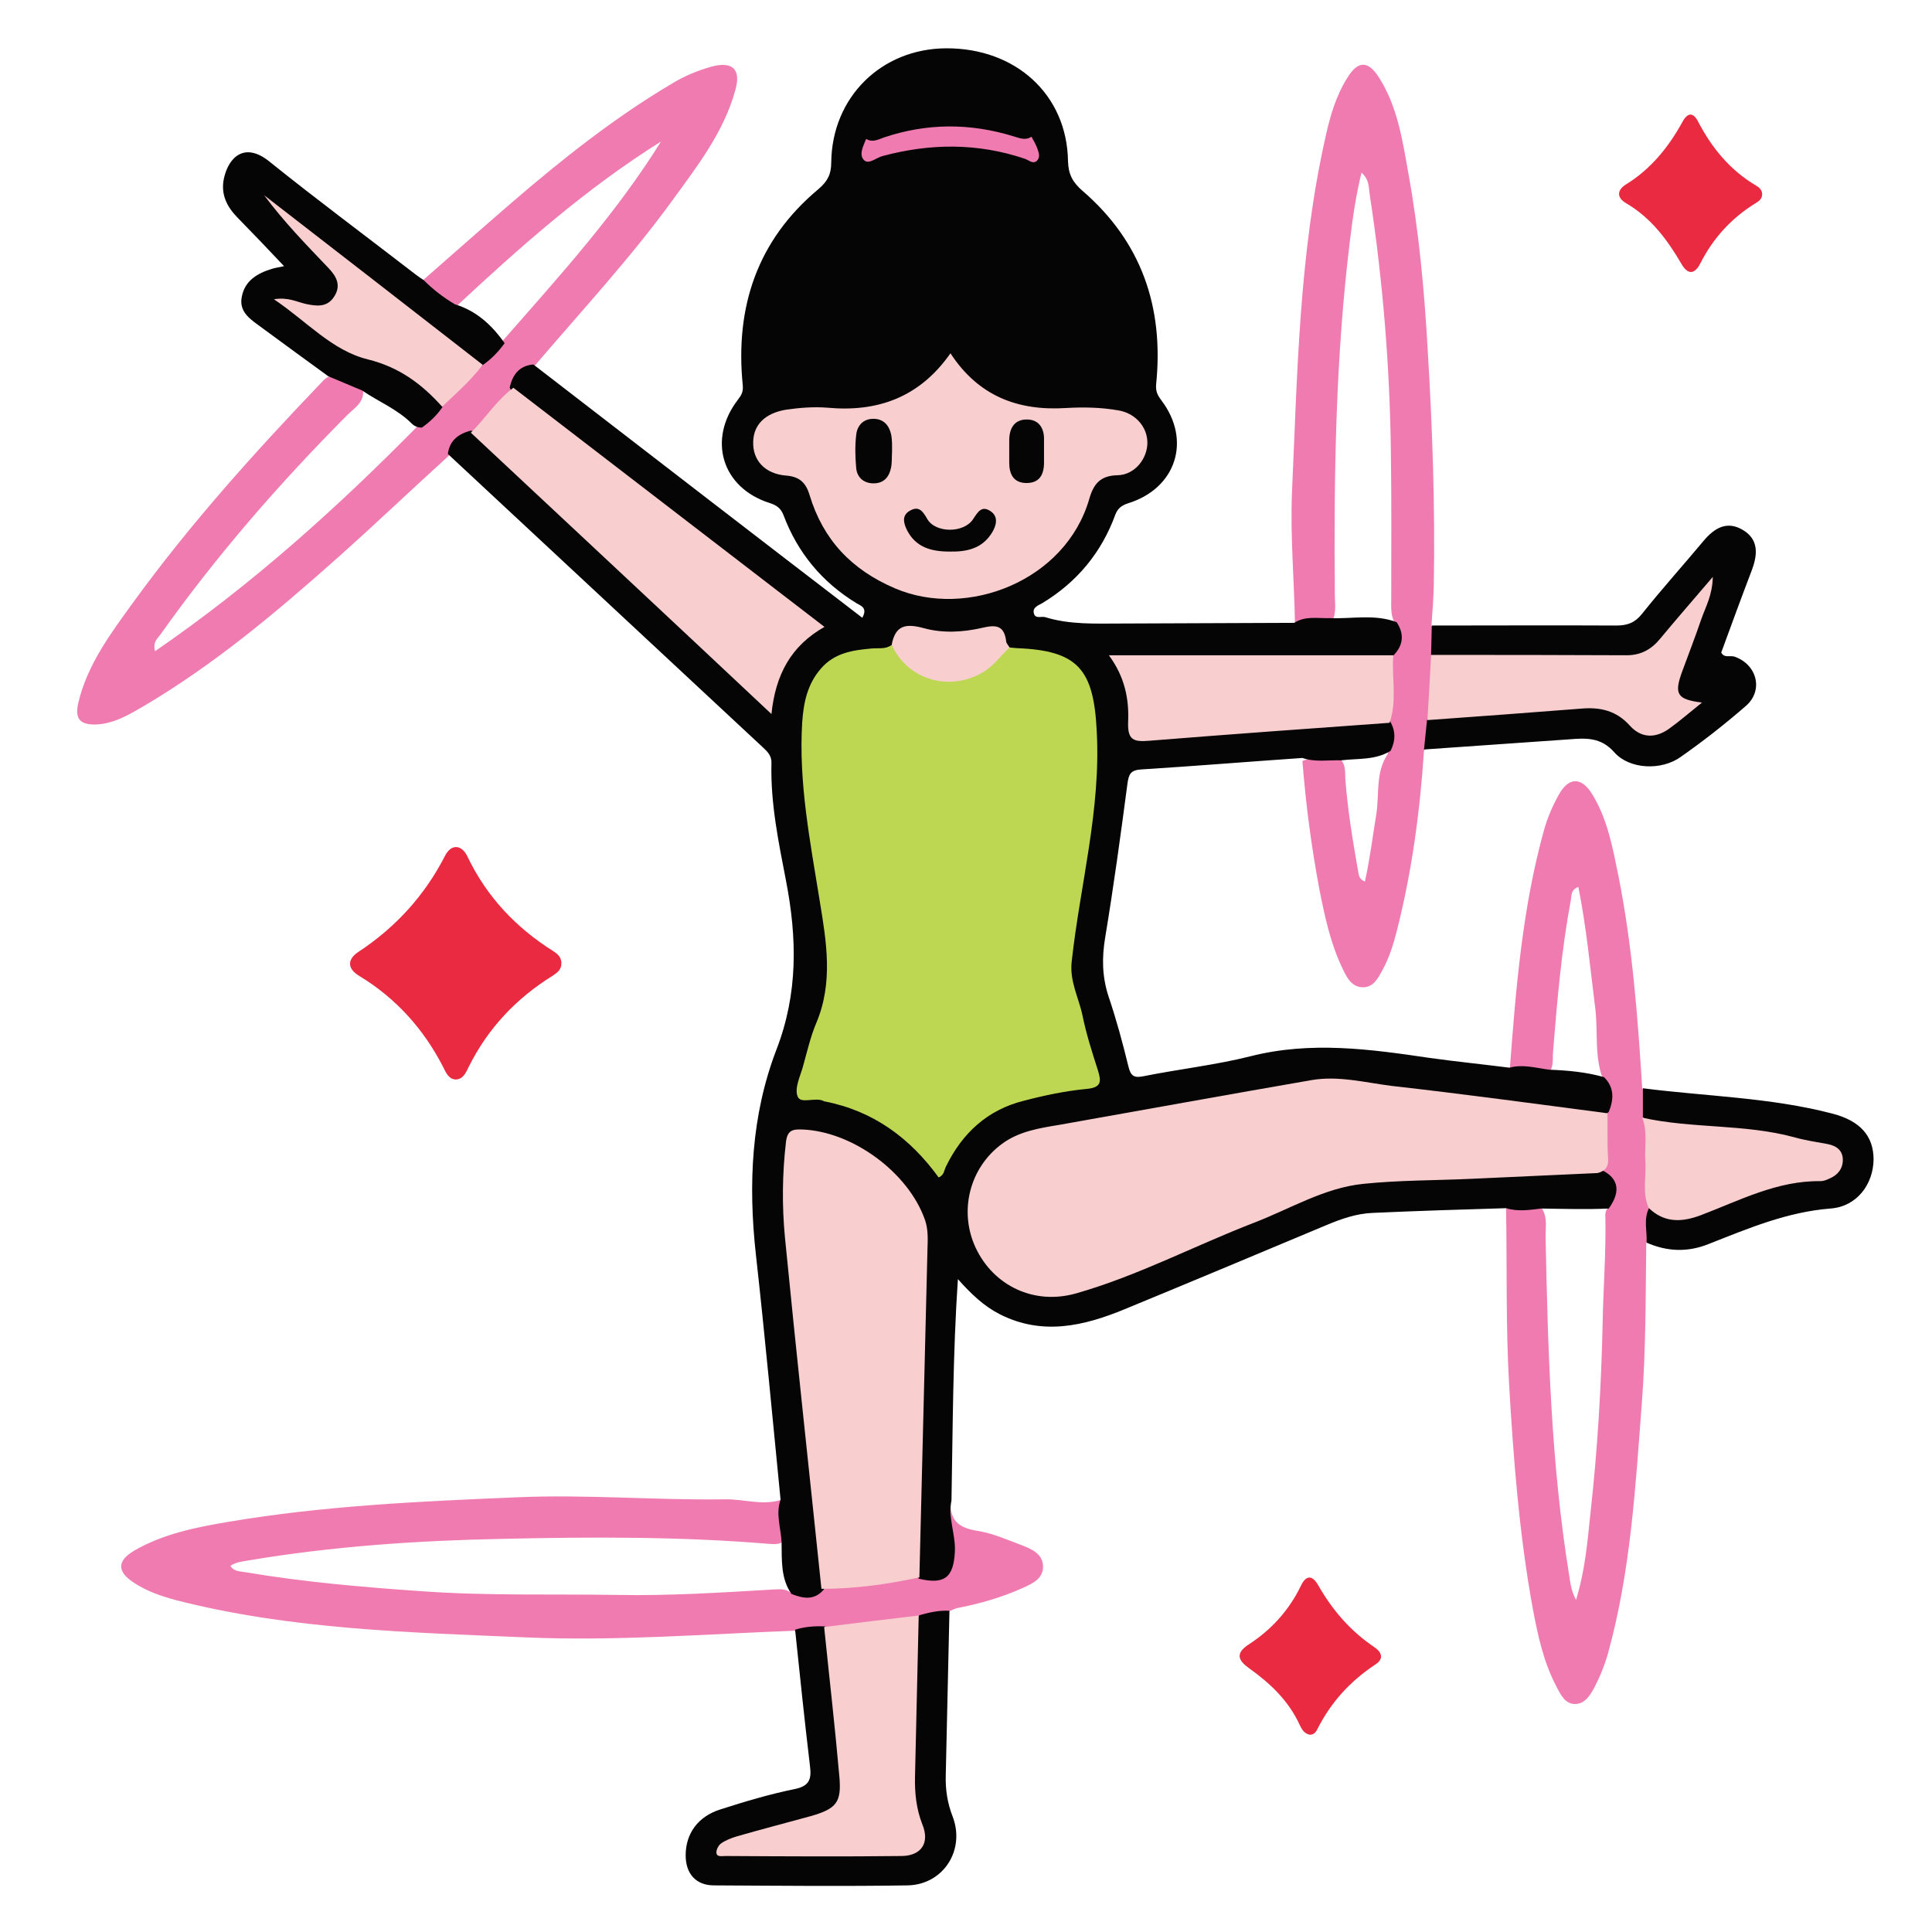 <?xml version="1.0" encoding="utf-8"?>
<!-- Generator: Adobe Illustrator 24.0.0, SVG Export Plug-In . SVG Version: 6.00 Build 0)  -->
<svg version="1.1" id="Layer_1" xmlns="http://www.w3.org/2000/svg" xmlns:xlink="http://www.w3.org/1999/xlink" x="0px" y="0px"
	 viewBox="0 0 572 572" style="enable-background:new 0 0 572 572;" xml:space="preserve">
<path style="fill:#EF7BB0;" d="M412.5,194c1.5-2.9,0.8-5.9,0.9-8.9c-1.8-2.4-1.5-5.3-1.5-8c0-14.3,0.1-28.6-0.1-42.8
	c-0.3-25.8-2.4-51.4-6.3-76.9c-0.3-1.9,0-4.1-2.4-6.3c-1.7,6.9-2.6,13.4-3.4,19.9c-4.3,34.8-4.8,69.8-4.5,104.9
	c0,3.1,0.7,6.4-1.5,9.1c-3.4,0-6.8,0-10.3,0c-0.2-13-1.4-25.9-0.9-38.9c1.6-35.4,2.1-71,10-105.8c1.3-5.9,3-11.8,6.3-17.1
	c3.2-5.3,6.2-5.4,9.5-0.2c5.4,8.5,6.9,18.3,8.6,27.9c3.2,17.5,4.8,35.1,5.8,52.8c1.4,23.1,2.2,46.2,1.8,69.4
	c-0.1,4.1-0.4,8.1-0.7,12.2c1.9,2.7,1.3,5.8,1.3,8.9c0.6,6.3-0.9,12.4-1.1,18.7c0,3.3,0.2,6.7-2.4,9.3c-1.2,18.1-3.6,36-8.1,53.6
	c-1,3.9-2.2,7.8-4.2,11.4c-1.3,2.4-2.7,5.2-5.9,5.1c-3.2-0.1-4.6-2.8-5.8-5.3c-3.6-7.4-5.3-15.3-6.9-23.3
	c-2.4-12.7-4.1-25.5-5.1-38.4c3.5-1.5,7.3-0.6,10.9-0.8c2,1.6,1.7,4,1.8,6.1c0.7,9.2,2.2,18.3,3.8,27.4c0.2,1,0.2,2.3,2,3
	c1.5-6.7,2.3-13.4,3.4-20.1c0.9-5.9-0.3-12.3,3.4-17.7c0.1-3,0.2-5.9,0.3-8.9C410.8,207.3,409.5,200.6,412.5,194z M152,114.8
	c1.8-2.5,3.8-4.7,6.3-6.5c13.8-16.2,28.3-31.8,40.8-49c7.4-10.2,15.2-20.2,18.6-32.6c1.8-6.3-0.9-8.7-7.3-6.9
	c-3.9,1.1-7.7,2.7-11.2,4.8c-17.1,10.1-32.6,22.4-47.6,35.3c-8.8,7.6-17.5,15.3-26.3,23c1.6,4.7,5.2,6.9,9.8,7.8
	c19-17.7,38.4-34.9,60.6-48.8c-13.3,21.4-30.2,40-46.7,58.8c-2.2,2.4-4.6,4.7-6.9,7c-4,4.1-8.1,8.2-12.2,12.2c-1.9,2-3.9,4-5.9,5.9
	c-24,24.4-49.4,47.3-78.1,67c-0.7-2.8,0.7-3.7,1.5-4.8c16.6-23.4,35.3-44.9,55.5-65.2c2-2,4.9-3.6,4.6-7.2c-2.7-3.2-6-4.9-10.4-4
	c-0.6,0.4-1.2,0.8-1.7,1.4c-19.9,20.8-39.1,42.1-56,65.4c-6.6,9.1-13.5,18.3-16.2,29.6c-1.1,4.8,0.4,6.6,5.2,6.5
	c5.2-0.2,9.6-2.8,13.9-5.3c21.1-12.4,39.6-28,57.8-44.2c11.1-9.9,21.8-20.1,32.8-30.1c1.8-2.5,3.8-4.8,6.5-6.5
	C145.4,125.3,148.5,119.9,152,114.8z M459.8,311.5c1.2-15.1,2.5-30.2,5.3-45.2c0.2-1.3,0-2.9,2.2-3.7c2.4,12,3.5,24,5,35.9
	c0.9,7.3-0.4,14.8,2.6,21.8c1.5,2.9,0.8,6.1,0.9,9.2c-1.3,1.9-1.5,4.1-1.4,6.3c0.2,3.9-0.2,7.7-1.4,11.4c6.6,1.7,3.1,6.6,3.2,10.3
	c-0.9,0.8-1,2-0.9,3.1c0.2,10.2-0.6,20.4-0.8,30.6c-0.4,18.9-1.5,37.8-3.6,56.6c-0.9,8.4-1.5,16.8-4.3,25.9
	c-1.6-3.1-1.7-5.5-2.1-7.8c-5.3-32.9-6.2-66-6.9-99.2c-0.1-3.3,0.8-6.7-1.6-9.6c-3.4-0.2-6.8-0.9-10.1,0.6
	c0.3,17.4-0.1,34.8,0.9,52.3c1.3,22.2,3,44.3,7,66.2c1.5,8,3.2,16,7.1,23.3c1.2,2.3,2.5,5,5.4,5c2.8,0,4.4-2.4,5.7-4.8
	c1.7-3.3,3.1-6.7,4.1-10.3c6.7-24.2,8.1-49.2,10-74.1c1.2-15.7,1.1-31.5,1.3-47.3c2.3-3.2,1-7,1.8-10.5c-0.9-8.9,0.7-17.8-1.3-26.7
	c-0.3-2.9,0.3-6-1.7-8.6c-1.3-21-2.9-42-7-62.7c-1.7-8.3-3.2-16.8-7.7-24.2c-3.2-5.3-7-5.4-10,0c-1.8,3.2-3.3,6.7-4.3,10.2
	c-6.5,23.3-8.4,47.2-10.2,71.1c3.5,1.7,7.3,1.1,10.9,1.6C460.2,316.4,459.6,313.9,459.8,311.5z M214.7,443.9
	c-20.6,0.3-41-1.5-61.7-0.6c-28.7,1.2-57.3,2.5-85.6,7.3c-9.4,1.6-19,3.5-27.5,8.4c-5.3,3.1-5.3,6.2-0.4,9.5
	c3.9,2.6,8.3,4.1,12.8,5.3c34.1,8.7,69.1,9.5,104,11c26.3,1.1,52.6-1,78.9-2c3,1.7,6.2,0.1,9.3,0.4c9.2-0.7,18.3-1.9,27.4-3.4
	c3-0.8,6.4-0.4,9-2.7c0.8-0.3,1.6-0.8,2.5-1c6.7-1.3,13.3-3.2,19.5-6c2.8-1.3,6.1-2.7,5.9-6.6c-0.2-3.4-3.2-4.8-6-5.9
	c-4.5-1.7-9-3.7-13.6-4.4c-5.5-0.9-8.2-3.2-7.5-8.9c-0.2,4.6-0.6,9.2-0.7,13.8c-0.1,8.5-0.1,8.5-8.8,9c-6.3-1.7-12.3,0.8-18.4,1.2
	c-3.5,0.2-7.4-0.3-10.6,2.2c-2.8,1.7-5.9,1-9,1.1c-1.6-1.3-3.4-1.1-5.3-1c-15.4,0.9-30.7,1.9-46.2,1.6c-19.3-0.3-38.6,0.3-57.9-1.1
	c-17.4-1.2-34.8-2.7-52-5.6c-1.6-0.3-3.4-0.1-4.6-1.9c1.6-1.1,3.5-1.3,5.3-1.6c24.9-4.2,50.1-5.9,75.4-6.4c26.3-0.6,52.7-0.7,79,1.5
	c1.7,0.1,3.4,0.2,4.6-1.3c-0.2-3.9-0.3-7.9-1.4-11.7C225.6,445.8,220.2,443.8,214.7,443.9z"/>
<path style="fill:#050505;" d="M445.9,357.7c-13.2,0.4-26.3,0.8-39.5,1.4c-4.9,0.2-9.4,1.8-13.9,3.7c-19.8,8.3-39.6,16.6-59.5,24.8
	c-12.1,5-24.4,7.9-37,1.5c-4.7-2.4-8.4-5.9-12.4-10.4c-1.5,22.3-1.5,43.9-1.9,65.5c-1.1,5.2,1.3,10.2,1,15.3
	c-0.4,7.6-3.1,9.7-10.7,7.9c-3.1-6.9-1.5-14.2-1.2-21.3c0.2-4.2,0.8-8.5,0.7-12.8c-0.8-21,0.5-41.9,1.4-62.9
	c0.7-15.8-17.7-33-33.9-34c-3.9-0.3-4.7,2.3-5,5.2c-0.7,8.1-0.9,16.3,0,24.5c3.4,33.2,6.7,66.5,10.4,99.6c0.2,1.7,0.2,3.3-0.5,4.9
	c-2.8,3.3-6.1,2.7-9.6,1.3c-3.2-4.7-2.8-10-2.9-15.3c-0.2-4.2-1.8-8.4-0.3-12.6c-2.4-24.2-4.6-48.3-7.3-72.5
	c-2.3-20.8-1.4-41.3,6.1-60.8c6.4-16.6,6.1-33,2.8-50c-2.2-11.4-4.6-22.9-4.3-34.7c0.1-2.2-1.1-3.4-2.5-4.7
	c-31.1-29-62.2-57.9-93.3-86.9c0.5-4,3.1-5.9,6.7-6.9c1.6,0.2,2.7,1.2,3.8,2.2c12.8,12.7,26.2,24.6,39.3,36.9
	c14.6,13.7,29,27.6,44.4,41.4c1.7-6.8,3.6-12.9,8.1-17.8c1.7-1.8,5.5-2.6,4.9-5.3c-0.5-2.5-3.8-3.8-6-5.5
	c-26.5-20.3-52.9-40.8-79.5-61.1c-1.3-1-2.8-1.9-3.4-3.6c0.9-3.8,2.8-6.4,7-6.8c32.4,25,64.8,50,97.4,75c1.6-2.9-0.3-3.5-1.7-4.3
	c-10.2-6.2-17.4-14.9-21.6-26c-0.8-2.1-2-3-4.2-3.7c-14.1-4.5-18.4-18.8-9.3-30.6c1-1.3,1.6-2.3,1.4-4.3c-2.3-23.1,4.3-42.9,22.4-58
	c2.7-2.3,3.8-4.4,3.8-7.9c0.2-19.3,14.8-33.7,34-33.8c20.6-0.1,35.8,13.7,36.1,33.4c0.1,3.9,1.4,6.3,4.3,8.8
	c17.5,15.1,24.1,34.5,21.8,57.2c-0.2,2.2,0.4,3.3,1.6,4.9c8.9,11.8,4.3,26-9.9,30.4c-2.1,0.7-3.1,1.6-3.8,3.4
	c-4.1,11.2-11.3,19.9-21.5,26.1c-1.2,0.7-3.1,1.3-2.6,3.1c0.4,1.7,2.2,0.8,3.3,1.1c7.4,2.3,15,1.9,22.6,1.9
	c17.1-0.1,34.2-0.1,51.2-0.2c3.2-2.1,6.8-1.3,10.3-1.4c6.7,0.3,13.4-1.3,20,1.2c2.3,3.5,2,6.8-0.9,9.8c-2.7,1.5-5.8,1.2-8.7,1.2
	c-21.9,0-43.7,0-65.6,0c-6.1,0-6.1,0.1-4.5,5.9c1.1,3.9,1.4,8,2,12c0.5,3,1.9,4,4.9,3.7c20.9-1.5,41.7-2.9,62.6-4.6
	c2.8-0.2,5.6-0.7,8.1,1.1c1.9,3,1.8,6,0.3,9c-4.5,2.8-9.7,2.2-14.6,2.8c-3.9-0.1-7.8,0.6-11.5-0.7c-15.9,1.1-31.8,2.4-47.7,3.4
	c-3.1,0.2-3.7,1.3-4.1,4.2c-2,15.2-4.1,30.5-6.6,45.6c-1,6-0.9,11.6,1,17.4c2.3,6.8,4.2,13.8,5.9,20.8c0.7,2.9,1.8,3.4,4.6,2.8
	c10.5-2.1,21.3-3.3,31.6-5.9c17.8-4.5,35.3-2.1,52.9,0.5c7.9,1.1,15.8,1.9,23.7,2.9c4-1.1,7.9,0.1,11.8,0.6
	c5.5,0.2,10.9,0.7,16.2,2.2c3.1,3.1,2.9,6.6,1.4,10.3c-2.1,1.9-4.6,0.9-6.9,0.7c-20.8-2.6-41.6-5.2-62.4-8.1
	c-9.2-1.3-18.3-1.6-27.6,0.2c-22.2,4.3-44.6,7.9-66.8,12.2c-2.6,0.5-5.1,1-7.6,1.8c-12.1,3.6-18.7,13.9-16.8,25.9
	c1.9,11.9,11.1,19.5,23.4,19.5c4.9,0,9.5-1.2,14.1-2.9c14.2-5.6,28.2-11.6,42.2-17.5c16.3-6.8,32.1-13.9,50.6-13.5
	c18.1,0.4,36.3-2.2,54.5-1.6c6.1,2.3,7.2,6.5,3.3,11.9c-6.7,0.3-13.3,0.1-20,0C453,358.2,449.4,358.8,445.9,357.7z M464.5,218.9
	c5-0.4,9.5-0.7,13.5,3.9c4.5,5,13.9,5.4,19.6,1.3c6.7-4.7,13.1-9.7,19.3-15.1c5.3-4.6,3.3-12.3-3.4-14.6c-1.3-0.4-3,0.5-3.9-1.2
	c3-8.2,6-16.4,9.1-24.5c1.7-4.6,2-9-2.7-11.8s-8.4-0.6-11.6,3.2c-6.1,7.3-12.4,14.3-18.3,21.7c-2.1,2.6-4.3,3.4-7.6,3.4
	c-18.2-0.1-36.4,0-54.6,0c-0.1,2.9-0.1,5.9-0.2,8.8c1.9,2.1,4.4,1.7,6.8,1.7c16.3,0.1,32.7-0.1,49,0.1c5.9,0.1,10.4-2,14-6.6
	c3.5-4.3,7.3-8.4,11.4-13.6c-2.9,8.4-5.8,15.5-8.5,22.8c-1.3,3.6-1.9,6.9,1.7,9.4c0.8,0.5,1.5,0.9,0.8,2.1c-2.7,5-11,7.1-15.4,3.3
	c-5-4.4-10.7-5.8-17.1-5c-12.9,1.5-25.9,1.6-38.8,3.2c-1.8,0.2-3.8,0.1-5.1,1.7c-0.3,2.9-0.6,5.9-0.9,8.8
	C436,220.9,450.3,219.9,464.5,218.9z M270.5,484c0,6.9-0.8,13.7-0.9,20.5c-0.2,11.1-1.7,22.3,1.2,33.2c2.1,8.1,0.9,10.1-7.6,10.1
	c-14.3,0.1-28.5,0.1-42.8,0c-1.4,0-3,0.5-4.2-1.1c1.7-1.7,4-2,6.1-2.5c5.8-1.4,11.5-2.9,17.2-4.7c9-2.7,11.5-6,10.8-15.4
	c-0.7-10.7-2.2-21.4-3.3-32.1c-0.3-3.7-0.2-7.5-2.8-10.5c-3-0.1-6,0.1-8.8,1c1.4,13.4,2.8,26.9,4.4,40.3c0.5,3.9-0.1,6-4.6,6.9
	c-7.4,1.5-14.7,3.7-21.9,6c-6.7,2.1-10.3,7.2-10.3,13.6c0,5.4,3,8.9,8.4,8.9c19.1,0.1,38.2,0.3,57.3,0c10.6-0.2,17.2-10.5,13.3-20.5
	c-1.5-3.9-2.1-7.8-2-11.9c0.4-16.3,0.7-32.6,1.1-48.9c-3-0.2-6,0.5-8.9,1.3C270.6,479.9,270.4,482,270.5,484z M134.7,90.1
	c-3.4-2-6.5-4.4-9.3-7.2c-0.8-0.5-1.5-1-2.3-1.6c-14.5-11.2-29.2-22.1-43.5-33.6c-7.2-5.7-11.9-1.2-13.3,5.1
	c-1,4.6,0.8,8.3,3.9,11.5c4.6,4.7,9.1,9.4,13.9,14.5c-1.8,0.4-2.7,0.5-3.6,0.8c-4.3,1.3-8,3.5-8.9,8.2c-1,4.7,2.8,6.9,5.9,9.2
	c6.5,4.8,13.1,9.6,19.7,14.4c3.3,1.4,6.7,2.8,10,4.2c4.8,3.3,10.4,5.5,14.7,9.8c0.8,0.8,1.8,1.2,3,1.2c2.4-1.7,4.5-3.7,6.1-6.1
	c-3.2-7.2-8.9-11.7-16.4-13.6c-7-1.7-13.2-4.8-18.9-9.1c-3.4-2.6-6.7-5.2-10.3-7.6c1.4,0,2.8,0.7,4.2,1c4,0.9,7.8,1.2,10.4-2.9
	c2.6-4,0.2-7.1-2.1-10c-5-6.4-10.9-11.6-14.3-14.6c16.2,13.1,35.8,27.3,54.8,42.4c1.3,1,2.7,2.1,4.5,2c2.6-1.8,4.7-4,6.5-6.5
	C145.6,96.2,141,92,134.7,90.1z M504.9,334.8c11.8,0.1,23.1,2.9,34.6,5.2c1.8,0.4,3.8,1,4,3.3c0.2,2.5-1.7,3.5-3.6,4.3
	c-1,0.4-2.1,0.7-3.2,0.7c-8.7,0.1-16.7,3-24.6,6.4c-7.6,3.2-15.3,7.1-23.8,2.8c-1.8,3.4-0.6,6.9-0.8,10.4c6.1,2.7,12.2,2.9,18.4,0.4
	c11.7-4.6,23.2-9.5,36.1-10.5c7.8-0.6,12.6-7.2,12.7-14.5c0-7.1-4.1-11.5-12.2-13.6c-18.4-4.8-37.4-5.1-56.1-7.5c0,2.9,0,5.8,0,8.6
	C491.9,334.9,498.5,334.8,504.9,334.8z"/>
<path style="fill:#E92A40;" d="M166.2,285c0.1,2-1.1,2.9-2.6,3.9c-10.8,6.7-19.2,15.6-24.9,27.1c-0.8,1.7-1.7,3.6-3.8,3.6
	c-2.1-0.1-2.9-2.1-3.7-3.7c-5.8-11.3-14-20.4-24.9-27c-3.6-2.2-3.4-4.9-0.3-7c11.1-7.3,19.7-16.7,25.8-28.6c1.8-3.5,4.9-3.3,6.6,0.3
	c5.7,11.9,14.3,21,25.4,28C165.7,282.8,166.1,283.8,166.2,285z M390,512c4-8,9.8-14.3,17.2-19.2c2.8-1.8,1.7-3.8-0.4-5.2
	c-7.1-4.8-12.4-11-16.6-18.4c-1.9-3.2-3.7-2.6-5.1,0.4c-3.5,7.2-8.7,12.9-15.3,17.2c-4.2,2.7-3.2,4.8,0,7.1
	c6.3,4.5,11.7,9.6,15,16.8c0.6,1.3,1.4,2.6,3,2.9C389,513.6,389.6,512.8,390,512z M520,55c-7.8-4.6-13.2-11.2-17.3-19.1
	c-1.7-3.2-3.4-2.1-4.7,0.4c-4.1,7.4-9.3,13.8-16.6,18.3c-2.6,1.6-2.9,3.9,0.1,5.6c7.3,4.3,12.1,10.7,16.3,17.9
	c1.9,3.3,3.9,3.2,5.6-0.1c3.8-7.5,9.2-13.4,16.3-17.8c1-0.6,1.9-1.2,2-2.5S521,55.6,520,55z"/>
<path style="fill:#BDD752;" d="M298.9,191.7c0.7,0.1,1.5,0.1,2.2,0.2c18.1,0.7,22.7,6.3,23.6,24.5c1.3,23.2-4.9,45.5-7.4,68.2
	c-0.7,5.9,2.1,10.8,3.2,16.1c1.1,5.4,2.8,10.7,4.5,16c1.1,3.5,1.2,5.3-3.4,5.7c-6.2,0.6-12.4,1.9-18.5,3.5
	c-10.8,2.7-18.2,9.6-23,19.4c-0.6,1.1-0.5,2.6-2.2,3.3c-8.4-11.6-19.3-19.7-33.7-22.5c-0.2,0-0.4-0.1-0.5-0.2
	c-2.6-1.1-6.8,1.1-7.6-1.4c-0.9-2.5,0.9-6,1.7-9c1.2-4.3,2.2-8.7,3.9-12.7c5-11.9,3-23.9,1-36c-2.8-17.5-6.3-35-5.2-52.9
	c0.4-5.8,1.5-11.3,5.5-15.9c4-4.7,9.4-5.5,15-6c2-0.2,4.1,0.3,5.9-1c1.4,0.3,2,1.6,2.8,2.5c7.7,8.8,18.8,9.3,27.4,1.4
	C295.5,193.5,296.3,191.2,298.9,191.7z"/>
<path style="fill:#EF7BB0;" d="M256.4,41.2c16.2-7.2,32.6-6.4,49-0.7c0.6,1.1,1.3,2.3,1.7,3.4c0.4,1.2,1,2.6-0.1,3.7
	c-1.2,1.1-2.4-0.2-3.6-0.6c-13.9-4.7-28-4.6-42.1-0.8c-1.9,0.5-4.1,2.6-5.5,1.2C254.2,45.8,255.6,43.2,256.4,41.2z"/>
<path style="fill:#F8CECE;" d="M475.9,329.6c0.1,4.4-0.1,8.9,0.2,13.3c0.2,2.5-0.8,3.8-3.1,4.4c-12.4,0.6-24.8,1.1-37.2,1.7
	c-10.7,0.5-21.6,0.4-32.2,1.5c-11.6,1.2-21.6,7.4-32.3,11.5c-17.6,6.8-34.4,15.7-52.6,20.9c-12.5,3.6-24.5-2.2-29.8-13.4
	c-5.1-10.8-1.9-23.7,7.7-30.8c5.1-3.8,11.2-4.7,17.2-5.7c24.8-4.4,49.6-8.9,74.4-13.2c8-1.4,15.9,0.7,23.8,1.7
	C433.3,323.9,454.6,326.8,475.9,329.6z M272.2,467c-9.6,2.1-19.2,3.4-29,3.4c-3.6-34.7-7.4-69.3-10.8-104
	c-0.9-9.4-0.8-18.9,0.3-28.3c0.4-3.4,1.9-3.8,4.7-3.7c14.9,0.5,31.6,12.7,36.5,26.9c0.9,2.7,0.8,5.5,0.7,8.3
	C273.8,402.1,273,434.6,272.2,467z M281.4,104.6c8.3,12.7,20,17.1,34.2,16.2c5.2-0.3,10.4-0.2,15.5,0.7c4.9,0.8,8.5,4.7,8.6,9.4
	c0.1,4.8-3.7,9.7-8.8,9.8c-5.1,0.1-7.1,2.5-8.4,7c-7,24.3-36.2,35.6-57.5,26.5c-12.9-5.5-21.3-14.4-25.3-27.6c-1.1-3.7-3-5.5-7-5.8
	c-6.2-0.5-9.9-4.5-9.7-10c0.1-5.2,3.7-8.5,9.7-9.5c4.1-0.6,8.2-0.9,12.2-0.6C259.9,122.1,272.3,117.6,281.4,104.6z M139.4,128.1
	c4.4-4.3,7.6-9.6,12.6-13.3c30.6,23.5,61.1,47,92.1,70.8c-9.9,5.6-14.5,14.1-15.7,25.8C198.4,183.2,168.9,155.7,139.4,128.1z
	 M412.5,194c-0.5,6.7,1.2,13.5-1.1,20c-23.7,1.7-47.4,3.4-71,5.3c-4.7,0.4-6.6-0.1-6.4-5.5c0.3-6.7-0.9-13.3-5.7-19.8
	C357.1,194,384.8,194,412.5,194z M298.9,191.7c-2.7,2.5-4.7,5.5-8,7.4c-9.9,5.8-22.3,2.1-26.9-8.2c1.1-5.8,4.1-6.4,9.6-4.9
	c5.4,1.5,11.5,1.2,17.1-0.1c4.2-1,6.6-0.8,7.2,4C297.9,190.4,298.5,191,298.9,191.7z M423.7,193.9c19.3,0,38.6,0,57.9,0.1
	c4.3,0,7.4-1.8,10-5c4.8-5.8,9.8-11.5,15.5-18.2c-0.1,5.4-2.1,8.8-3.4,12.5c-1.8,5.3-3.8,10.4-5.7,15.6c-2.4,6.6-1.5,8.2,5.9,9.1
	c-3.5,2.8-6.6,5.5-9.8,7.8c-4,2.8-8.1,2.8-11.5-0.9c-4-4.5-8.8-5.6-14.5-5.1c-15.2,1.2-30.3,2.3-45.5,3.4
	C423,206.7,423.4,200.3,423.7,193.9z M130.9,120.4c-6-6.7-12.7-11.7-22-14c-10.6-2.6-18-11.2-27.8-17.8c4.2-0.7,6.8,0.8,9.5,1.4
	c3.3,0.7,6.4,1,8.4-2.3c2.1-3.3,0.5-6-1.8-8.4c-6.6-6.9-13.2-13.7-19-21.5c21.6,16.7,43.1,33.4,64.7,50.2
	C139.4,112.7,135.1,116.4,130.9,120.4z M486.2,330.9c14.8,3.3,30.3,1.8,45,5.8c3.2,0.9,6.5,1.4,9.8,2c2.7,0.5,4.6,1.9,4.6,4.7
	c0,2.6-1.5,4.5-3.9,5.5c-0.8,0.4-1.8,0.8-2.7,0.8c-12.8-0.2-23.9,5.7-35.5,10.1c-5.6,2.1-10.8,2.3-15.4-2.2c-2-4.6-0.6-9.4-1-14.1
	C486.9,339.2,487.8,335,486.2,330.9z M272,478.3c-0.4,15.9-0.7,31.9-1.1,47.8c-0.1,4.9,0.4,9.5,2.2,14.1c2.2,5.4-0.3,9.2-6.1,9.3
	c-17.4,0.2-34.9,0.1-52.3,0c-1,0-2.6,0.4-2.6-1.1c0-0.9,0.7-2.2,1.5-2.7c1.3-0.9,2.9-1.5,4.5-2c7.3-2.1,14.6-4,21.9-6
	c7.7-2.2,9.2-4.1,8.5-11.8c-1.3-14.8-3-29.5-4.5-44.2C253.4,480.5,262.7,479.4,272,478.3z"/>
<path style="fill:#050505;" d="M317.8,111.6c-7.9,0-15.9,1-22.7-4.9c-2.5-2.1-4.9-4.3-6-7c-3.5-8.3-4.3-17-2.5-25.9
	c0.3-1.2,0.8-2.1,2.1-2.1c11.4,0.1,23-2,32.9,6.4c9.1,7.8,13,17.5,12.9,29.3c0,3.1-1.4,4.4-4.4,4.3
	C326,111.5,321.9,111.6,317.8,111.6z M253,111.6c11.3,0,21.1-7.4,23.1-18.6c1.1-6.1,0.4-12.6,0.4-18.9c0-1.5-0.7-2.6-2.3-2.5
	c-7.2,0.2-14.5-1.3-21.6,0.8c-15.9,4.5-24.1,16.3-24.1,33.6c0,4.2,0.9,6.3,5.5,5.7c3.3-0.4,6.7-0.1,10-0.1
	C247,111.6,250,111.6,253,111.6z M261.7,40.7c12.8-4.3,25.6-4.3,38.5-0.3c1.7,0.5,3.5,1.3,5.3,0c0.2-1.7-0.5-3.1-1.4-4.6
	c-6.2-10.3-15.9-13.5-27-12.2c-10.3,1.3-17.2,7.6-20.7,17.5C258.3,42.3,260,41.3,261.7,40.7z M281.7,62.7c9.8-0.3,19.7-0.9,30.1-0.5
	c-13.9-12.9-46.7-12.7-61.5,0.3C261.7,61.2,271.9,63,281.7,62.7z M293.7,157.7c1.3-2.1,2-4.8-0.5-6.4c-2.6-1.7-3.7,0.3-5.1,2.4
	c-2.7,4.2-11.2,4.2-13.6-0.1c-1.3-2.3-2.5-3.9-5.1-2.4c-2.5,1.4-1.9,3.7-0.8,5.9c2.6,4.9,7,6.2,12.5,6.2
	C285.9,163.4,290.7,162.6,293.7,157.7z M263.8,128.5c-0.6-2.6-2.2-4.4-5-4.5c-3.1-0.1-5,1.9-5.3,4.7c-0.4,3.3-0.3,6.7,0,10
	c0.3,2.6,2.1,4.3,4.9,4.4c3.1,0.1,4.8-1.7,5.4-4.6c0.3-1.4,0.2-3,0.3-4.7C264.1,132.2,264.2,130.3,263.8,128.5z M309.1,130.3
	c0.1-3.4-1.4-6-4.9-6.1c-3.8-0.1-5.4,2.5-5.4,6.2c0,2.2,0,4.4,0,6.6c0,3.4,1.3,5.9,4.9,6c4,0.1,5.4-2.4,5.4-6.1c0-1.1,0-2.2,0-3.3
	S309.1,131.4,309.1,130.3z"/>
</svg>
